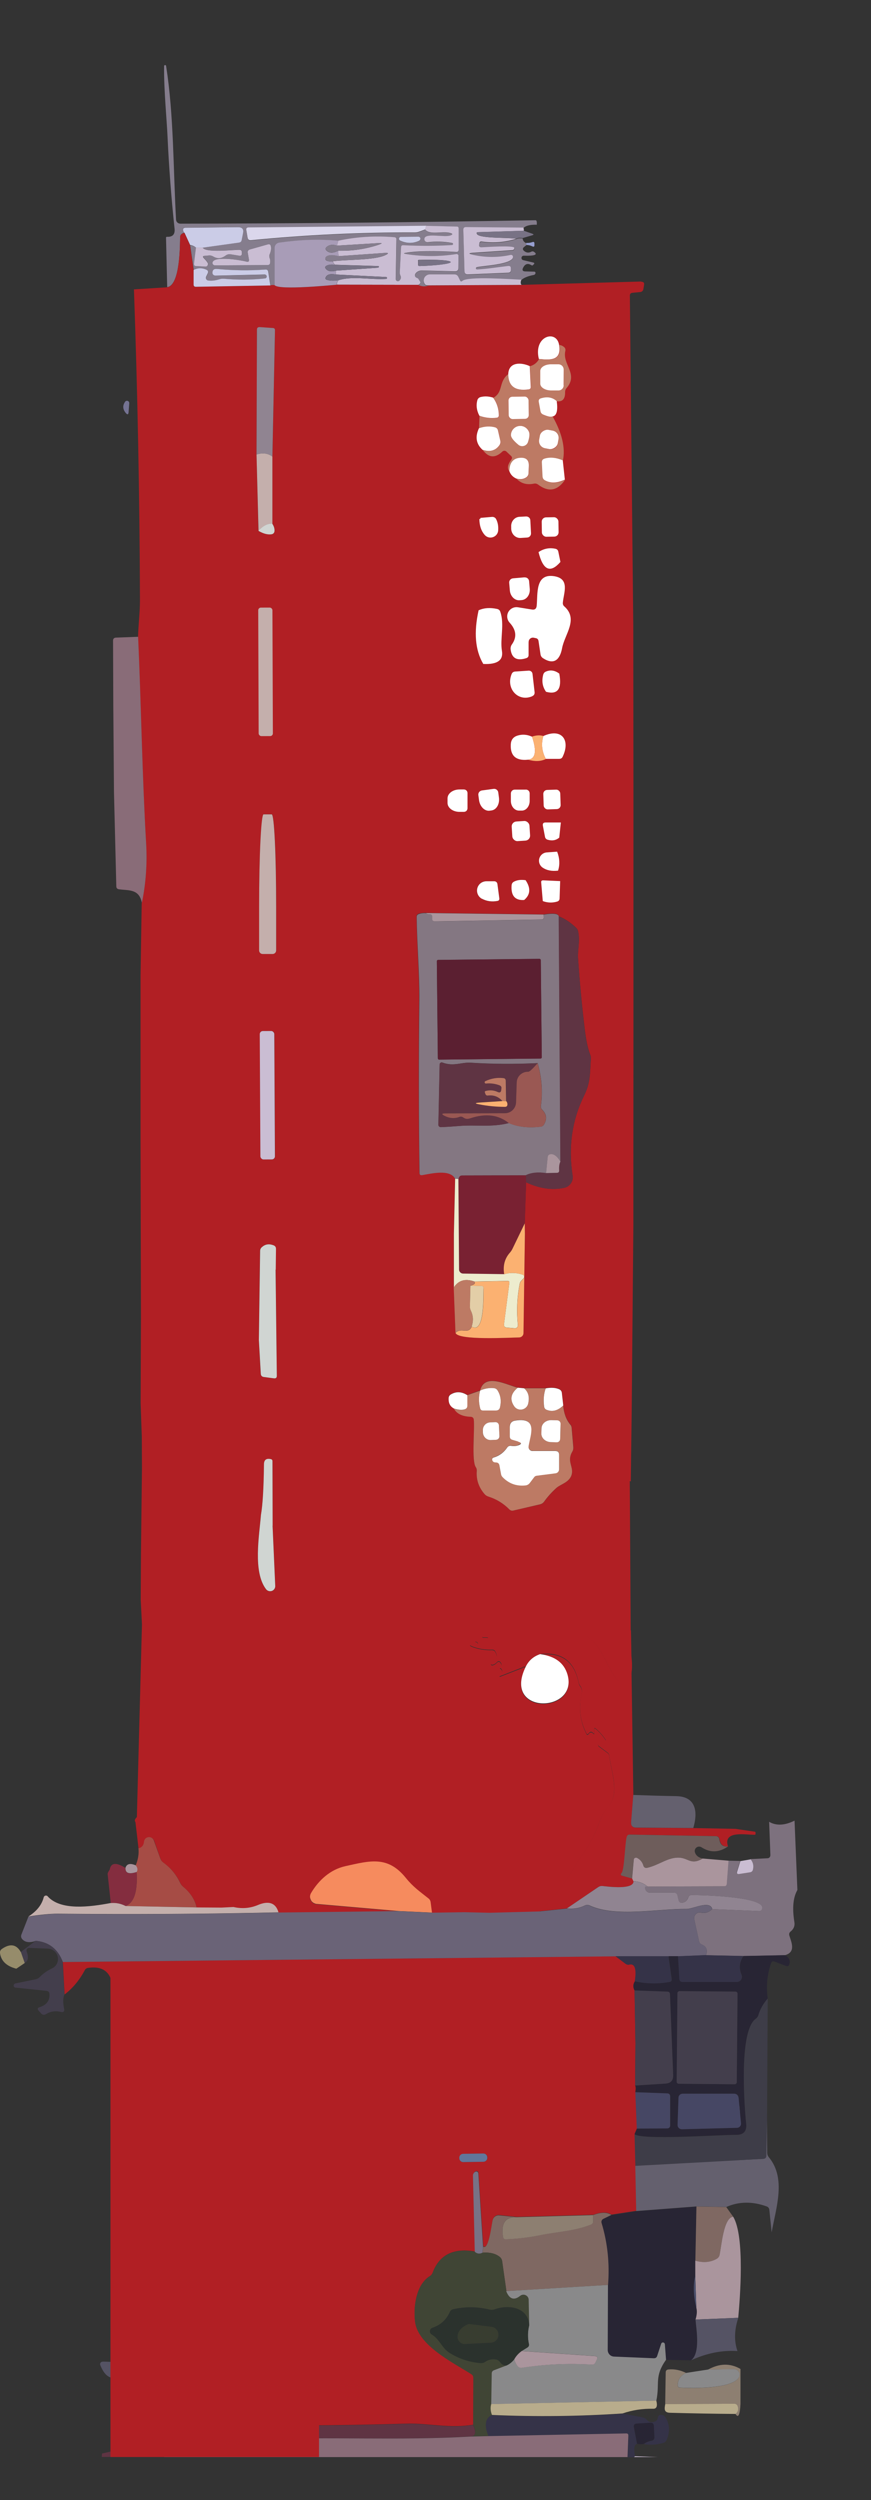 <?xml version="1.0" encoding="UTF-8"?>
<svg id="Layer_1" data-name="Layer 1" xmlns="http://www.w3.org/2000/svg" viewBox="0 0 104.24 299.01">
  <rect x="0" y="0" width="104.24" height="299.01" fill="#333333" stroke="none"/>
  <defs>
    <style>
      .cls-1 {
        fill: #6a6377;
      }

      .cls-2 {
        fill: #edecce;
      }

      .cls-3 {
        fill: #e3cea7;
      }

      .cls-4 {
        fill: #fff;
      }

      .cls-5 {
        fill: #f68b5e;
      }

      .cls-6 {
        fill: #fbb171;
      }

      .cls-7 {
        fill: #7f6862;
      }

      .cls-8 {
        fill: #9a5853;
      }

      .cls-9 {
        fill: #979fd0;
      }

      .cls-10 {
        fill: #7d717e;
      }

      .cls-11 {
        fill: #857d8d;
      }

      .cls-12 {
        fill: #b8ac8c;
      }

      .cls-13 {
        fill: #908491;
      }

      .cls-14 {
        fill: #8d7f71;
      }

      .cls-15 {
        fill: #bd7a64;
      }

      .cls-16 {
        fill: #aa959d;
      }

      .cls-17 {
        fill: #a64c45;
      }

      .cls-18 {
        fill: #b11f24;
      }

      .cls-19 {
        fill: #cabdd3;
      }

      .cls-20 {
        fill: #cbcce7;
      }

      .cls-21 {
        fill: #c4afac;
      }

      .cls-22 {
        fill: #d0d5d2;
      }

      .cls-23 {
        fill: #dbd7ec;
      }

      .cls-24 {
        fill: #a89cb7;
      }

      .cls-25 {
        fill: #433e4c;
      }

      .cls-26 {
        fill: #404535;
      }

      .cls-27 {
        fill: #3e3d48;
      }

      .cls-28 {
        fill: #1a1e23;
      }

      .cls-29 {
        fill: #6e5d5b;
      }

      .cls-30 {
        fill: #968c6b;
      }

      .cls-31 {
        fill: #46393b;
      }

      .cls-32 {
        fill: #464764;
      }

      .cls-33 {
        fill: #89898a;
      }

      .cls-34 {
        fill: #896c78;
      }

      .cls-35 {
        fill: #555364;
      }

      .cls-36 {
        fill: #64606e;
      }

      .cls-37 {
        fill: #2b322d;
      }

      .cls-38 {
        fill: #4a4f6c;
      }

      .cls-39 {
        fill: #383d30;
      }

      .cls-40 {
        fill: #353348;
      }

      .cls-41 {
        fill: #5b1f31;
      }

      .cls-42 {
        fill: #847782;
      }

      .cls-43 {
        fill: #5f594c;
      }

      .cls-44 {
        fill: #757393;
      }

      .cls-45 {
        fill: #61769a;
      }

      .cls-46 {
        fill: #5f3443;
      }

      .cls-47 {
        fill: #792132;
      }

      .cls-48 {
        fill: #787285;
      }

      .cls-49 {
        fill: #842d3f;
      }

      .cls-50 {
        fill: #282534;
      }
    </style>
  </defs>
  <g>
    <path class="cls-44" d="m15.47,48.22l-.08,1.05c-.02.33-.14.37-.35.11-.36-.44-.38-.89-.06-1.34.09-.12.26-.14.38-.05.07.05.11.14.11.23Z"/>
    <path class="cls-11" d="m64.26,26.88c-.75-.03-1.29.09-1.6.37l-6.89-.06c-.21,0-.32.1-.31.32l.14,4.96c0,.26.14.39.41.38l4.83-.2c.21,0,.32-.12.32-.33v-.18c0-.23-.11-.33-.33-.3-1.29.15-2.41.33-3.72.42-.08,0-.14-.06-.15-.13,0-.06.04-.12.1-.14.7-.18,4.08-.3,4.34-1.16.04-.13-.03-.26-.16-.3-.04-.01-.08-.01-.12,0-1.49.32-2.97.31-4.46,0-.62-.14-.61-.22.02-.26l4.63-.31c.17-.01.25-.1.25-.27,0-.34-3.43-.09-3.92-.07-.21,0-.3-.09-.28-.3l.02-.15c.02-.18.12-.26.3-.24,1.38.2,2.76.09,4.12-.33.11-.1.36-.12.75-.08.02.25.16.44.43.57v.24l-.25.2c-.2.16-.2.32-.01.48.27.23.56.26.87.09.09-.05.21-.05.3.01.53.35.12.51-1.22.47-.15,0-.27.13-.26.28,0,.12.08.22.19.25l1.27.3c.05.01.08.07.07.12,0,.02-.01.03-.02.04-.04.04-.08.08-.12.12-.06.07-.12.08-.2.03-.43-.27-.76-.17-1,.31-.14.27-.05.42.25.43.35.01.71.02,1.09.03.11,0,.17.1.14.21-.02.09-.1.16-.18.18-.69.13-1.2.33-1.51.61-1.16-.04-6.42-.44-7.07.15-.11.1-.2.08-.27-.05l-.22-.45c-.09-.19-.25-.28-.46-.28h-2.93c-.41,0-.74.33-.74.73,0,.19.07.37.21.51.05.05.18.07.41.07-.42.17-.85.15-1.28-.06.15-.06.24-.16.28-.29,0,0-.08-.15-.24-.42-.03-.05-.1-.1-.19-.13-.26-.09-.31-.36-.1-.6.16-.19.43-.3.68-.3l4.01.1c.26,0,.39-.12.39-.38l.02-1.45c0-.13-.1-.23-.23-.23-.01,0-.03,0-.04,0-2,.31-3.99.31-5.99,0-.34-.05-.34-.11,0-.16.64-.11,1.43-.17,2.36-.18,1.2-.02,2.41.01,3.65.09.13,0,.25-.09.26-.23,0,0,0,0,0-.01v-2.58c.02-.14-.05-.22-.2-.22l-3.7-.09-21.24.2c-.23,0-.32.11-.28.33l.15.88c.04.23.17.34.41.32,6.52-.64,13.06-.95,19.61-.93.18,0,.36-.03.53-.1l.71-.26c.58.72,2.08.15,3.01.42.32.1.32.2,0,.3-.72.23-2.73-.27-3.05.25-.1.17-.05.39.12.5.07.04.15.06.23.05.96-.12,1.94-.09,2.91.09.07,0,.12.06.12.13,0,.07-.06.12-.13.12-1.95.12-3.89.13-5.83.02-.17-.01-.26.07-.26.24l-.15,2.98c0,.14.02.29.08.42.1.21.06.41-.12.59-.1.1-.27.1-.37,0-.05-.05-.08-.12-.08-.19l.08-4.73c0-.17-.08-.26-.24-.27-2.3-.19-4.54-.05-6.72.42-2.23-.21-4.59-.13-7.07.23-.3.04-.52.3-.52.61v4.48c-.25-.04-.42-.03-.52.03l-.25-1.63c-.03-.2-.15-.3-.35-.28-1.93.14-3.86.11-5.78-.07-.36-.04-.54.11-.55.45,0,.19.14.34.33.35,0,0,.01,0,.02,0l5.92-.14c.13,0,.23.12.22.25,0,.11-.08.19-.19.22-1.65.18-3.29.2-4.94.04-.2-.02-.38,0-.57.07-.44.15-.88.2-1.31.14-.17-.02-.3-.18-.28-.35,0-.04.01-.07.03-.1l.19-.39c.09-.2.04-.35-.16-.44-.51-.24-1.02-.23-1.52.03l-.43-2.98c.28.04.52.14.71.3l-.23,1.88c-.02.2.06.3.26.3l1.09.06c.17.01.31-.12.32-.28,0-.07-.02-.15-.06-.21-.12-.17-.27-.34-.43-.51s-.14-.27.11-.29l.5-.04c.18-.01.35.03.51.12.5.3,1,.26,1.49-.11.18-.13.37-.18.59-.15l1.11.18c.11.02.21-.06.23-.17,0-.01,0-.02,0-.04v-.21c0-.19-.09-.28-.28-.29-.74-.02-4.07.39-4.41-.26l4.35-.61c.16-.02.26-.11.29-.28l.17-.86c.09-.47-.1-.7-.59-.7l-6.33.07c-.2,0-.29.1-.26.3.02.13.08.23.18.32-.09,0-.18.03-.25.07-.17.09-.26.23-.27.43-.03.86.02,5.79-1.55,5.99l-.14-5.92c0-.05.04-.1.1-.1,0,0,0,0,0,0,.69.04,1-.29.92-.99-.39-3.66-.67-7.33-.84-11-.08-1.92-.45-5.61-.41-8.42,0-.07.04-.12.11-.13.07,0,.12.04.13.11.93,5.91.85,12.39,1.19,18.38.01.27.24.48.52.48,14.13-.02,28.3-.16,42.5-.41.13,0,.18.17.15.52Zm-14.08,1.91c.12-.06.18-.2.12-.33-.04-.09-.13-.15-.23-.14l-2.09.02c-.13,0-.23.1-.23.23,0,.09.05.17.13.21.77.36,1.54.36,2.3.02Zm-17.89,1.58c.14-.31.18-.61.13-.9-.04-.22-.16-.3-.37-.24l-2.16.61c-.2.05-.28.18-.24.38l.14.8c.04.25-.06.34-.3.27-.59-.16-3.96-.74-4.06.13-.02.16.09.3.25.32.01,0,.02,0,.04,0l6.3-.04c.18,0,.29-.09.31-.27.02-.2,0-.37-.05-.52-.07-.18-.06-.36.01-.53Z"/>
    <path class="cls-23" d="m51,27l-.11.44-.71.26c-.17.07-.35.1-.53.1-6.56-.02-13.09.29-19.61.93-.24.02-.37-.08-.41-.32l-.15-.88c-.04-.22.06-.33.28-.33l21.24-.2Z"/>
    <path class="cls-19" d="m50.04,34.07l-9.7-.02c-.04-.14.01-.32.16-.53,1.69-.55,3.92-.03,5.71-.16.06,0,.11-.05.11-.12s-.05-.11-.12-.11l-6-.3v-.46l5.02-.35c.07,0,.13-.07.12-.14,0-.01,0-.02,0-.04-.02-.04-4.8-.15-5.27-.18-.23-.28-.28-.42-.16-.42,1.6-.21,4.99-.1,6.26-.75.36-.18.33-.26-.07-.24l-5.59.39-.04-.66c1.68.05,3.28-.19,4.82-.7.5-.17.49-.24-.04-.2l-4.92.3.15-.59c2.18-.47,4.42-.61,6.72-.42.17.02.25.11.24.27l-.08,4.73c0,.15.12.27.26.27.07,0,.14-.03.19-.08.18-.18.22-.38.12-.59-.06-.13-.09-.28-.08-.42l.15-2.98c0-.17.1-.25.26-.24,1.94.1,3.88.1,5.83-.02.07,0,.13-.05.13-.12,0-.07-.05-.13-.12-.13-.98-.18-1.95-.21-2.91-.09-.2.02-.38-.12-.4-.32,0-.08,0-.16.05-.23.32-.52,2.33-.02,3.05-.25.32-.11.32-.21,0-.3-.93-.27-2.43.3-3.01-.42l.11-.44,3.7.09c.14,0,.21.08.21.22v2.58c-.01.14-.12.25-.26.24,0,0,0,0-.01,0-1.23-.08-2.45-.11-3.65-.09-.94.01-1.73.07-2.36.18-.34.05-.34.1,0,.16,1.99.31,3.99.31,5.99,0,.13-.02.24.06.27.19,0,.01,0,.03,0,.04l-.02,1.45c0,.26-.14.38-.39.38l-4.01-.1c-.32,0-.66.19-.77.44-.09.2,0,.38.2.45.09.03.16.08.19.13.17.27.25.41.24.42-.04.14-.13.23-.28.29Zm0-2.85v.48c.01.07.07.12.13.12,0,0,0,0,0,0h.1c2.02-.07,3.66-.28,3.66-.48h0c0-.2-1.63-.32-3.66-.26h-.03s-.1,0-.1,0c-.07,0-.12.06-.12.12Z"/>
    <path class="cls-19" d="m62.65,27.25c.05.18.06.29.03.35l-5.46.17c-.18,0-.22.08-.12.24.37.54,3.9.37,4.69.55-1.36.42-2.73.53-4.12.33-.18-.03-.28.05-.3.24l-.02.15c-.03.21.07.31.28.3.49-.02,3.92-.27,3.92.07,0,.17-.08.26-.25.27l-4.63.31c-.63.04-.64.13-.02.26,1.49.32,2.97.32,4.46,0,.13-.03.26.06.29.19,0,.04,0,.08,0,.12-.26.86-3.64.98-4.34,1.16-.07.02-.12.1-.1.17.02.06.08.1.14.1,1.32-.08,2.44-.27,3.72-.42.22-.02.33.08.33.3v.18c0,.21-.11.32-.32.33l-4.83.2c-.26.01-.4-.11-.41-.38l-.14-4.96c0-.21.1-.32.31-.32l6.89.06Z"/>
    <path class="cls-20" d="m24.26,29.62h-.8c-.2-.18-.44-.28-.71-.32l-.66-1.44c-.1-.09-.16-.19-.18-.32-.03-.2.06-.29.26-.3l6.33-.07c.48,0,.68.23.59.7l-.17.86c-.03.16-.13.25-.29.28l-4.35.61Z"/>
    <path class="cls-48" d="m62.69,27.6l1.01.35c.2.07.19.13,0,.19l-1.14.33c-.39-.05-.64-.02-.75.08-.79-.18-4.32,0-4.69-.55-.1-.15-.06-.23.12-.24l5.46-.17Z"/>
    <path class="cls-18" d="m76.03,250.23c.07-.38.07-.65-.02-.81l.04-5.05-.11-6.31c-.2-.38-.19-.75.05-1.1.1-.67.29-2.22-.66-2-.16.04-.31,0-.44-.09l-1.21-.9-66.16.68.21,3.89c.97-.74,1.77-1.7,2.41-2.89.08-.17.22-.26.4-.29,1.4-.2,2.3.23,2.71,1.27.44,1.11.87,1.85.17,2.7-.06.07-.08.18-.05.27.05.14.21.21.35.15,2.2-.82,3.16-.13,2.88,2.06l-.46,6.91c-.01.2.04.39.14.56.67,1.08.6,2.07-.2,2.97-.13.14-.18.35-.12.54.35,1.08.9,2.05,1.66,2.89.14.16.24.33.31.53.23.68.66,1.2,1.3,1.57.13.07.28.1.44.08.82-.09,1.61.01,2.37.31.18.07.28.2.31.39.19,1.48-.44,2.24-1.91,2.28-.2,0-.3.1-.32.3-.21,2.09-2.11,1.23-2.69,2.74-.06.16-.03.29.12.4l1.48,1.18s0,0,.01,0c.12.1.14.29.03.42l-1.17,1.42c-.09.11-.14.25-.14.39,0,.93-.49,1.4-1.46,1.4.23.22.34.52.32.91,0,.18-.06.34-.16.48-.25.37-.37.66-.32.89.59-.76,1.27-.53,2.03.68.7,1.15,4.42-.82,4.04,2.21-.03.25.03.5.16.72.33.5.98.63,1.47.31.68-.44,1.17-.97,1.47-1.6.1-.2.25-.29.48-.27.99.09,1.9.44,2.73,1.05.4.25.5.76.22,1.13-.28.38-.83.5-1.24.25-1.21-.62-2.03,1.61-1.91,2.31.11.62-.3,1.21-.92,1.32-.7.12-1.09.55-1.18,1.28-.03.21.05.35.24.44,1.02.45,1.88,1.12,2.55,2.01.12.16.14.37.04.54-.13.24-.43.33-.67.2-1.15-.61-2.18-.5-3.1.32-.16.14-.37.2-.57.17-.91-.15-1.62.15-2.13.91-.08.13-.23.22-.4.22-.28.02-.53-.2-.55-.48l-.1-2.09c0-.16-.09-.24-.26-.23-1.17.12-1.92.71-2.26,1.79.17.53.14,1.05-.1,1.57-.08.19-.05.35.12.48.95.72,2.09,2.28.19,2.75-.05.59.2,1.07.72,1.43.15.1.33.15.52.13,2.13-.21,3.95-.99,6.03-.95,8.31.18,16.62.15,24.93-.1,2.41-.08,5.2.61,7.95.12l.02-5.61c0-.2-.08-.34-.24-.44-2.22-1.42-6.4-3.45-6.74-6.29-.22-1.78.12-4.41,1.77-5.43.15-.09.26-.22.33-.4.8-2.15,2.49-2.99,5.07-2.54l-.22-9.14c0-.19.14-.39.31-.46.18-.06.33.05.33.23l.57,8.74c.69.52,1.02-2.81,1.15-3.23.1-.32.42-.53.76-.5l2.08.22,9.19-.25c.93-.35,1.66-.35,2.17-.02l2.99-.46-.11-5.39-.1-3.81.27-.66-.18-4.36Zm-51.35-8.37v.03s0-.03-.01-.04t.01.01Zm4.96,45.6c-1.17.05-4.24.07-4.23-1.64,0-.1.03-.2.08-.29.16-.27.52-.37.8-.2.57.34,1.46.42,2.22.61.76.19,1.38.48,1.41,1.21,0,.16-.12.3-.28.31Zm-.98-4.15c-.4.02-.76-.27-.83-.67-.12-.7.15-1.13.8-1.29.22-.05.42-.02.62.09.7.39,1.2.2,1.49-.57.05-.14.14-.26.25-.35.37-.32.92-.28,1.23.08,1.62,1.88-2.52,2.66-3.55,2.71Zm5.76-7.28l-4.65,2.48c-.44.23-.61.1-.52-.38.33-1.8,1.44-2.99,3.33-3.56.97-.29,1.62.07,1.98,1.09.05.14,0,.29-.14.37Zm23.9-17.94c0,.25-.2.46-.45.46l-2.43.04c-.25,0-.46-.2-.47-.45v-.07c0-.25.2-.46.46-.47l2.43-.03c.25,0,.47.2.47.45v.07Z"/>
    <path class="cls-18" d="m76.74,33.67l-14.32.4-11.1.07c-.42.16-.85.14-1.28-.07l-9.7-.02c-.38.03-6.93.69-7.45.06-.24-.04-.42-.03-.52.03l-8.93.16c-.18,0-.27-.08-.27-.27v-1.74s-.43-2.98-.43-2.98l-.66-1.44c-.09,0-.18.03-.25.07-.18.09-.27.23-.27.43-.03.85.02,5.79-1.55,5.99l-3.98.25c.44,12.44.68,24.84.72,37.22,0,1.37-.19,2.9-.23,4.36.37,8.2.48,16.46.96,24.68.14,2.45-.03,4.83-.52,7.13l-.14,8.66v19.71s.05,21.23.05,21.23l-.04,10.28.14,3.91.02,3.74-.12,10.43-.03,5.39.15,2.92-.61,23.06c-.25.24-.31.43-.17.59l.37,3.16c.4-.1.63-.36.67-.78.01-.25.18-.46.42-.53.32-.11.67.07.78.38l.76,2.16c.07.2.18.35.35.47.89.65,1.58,1.47,2.03,2.45.08.17.19.31.33.43.87.72,1.42,1.55,1.62,2.49l2.97.03,1.43-.07c1.02.23,2,.16,2.92-.23,1.13-.48,2.1-.38,2.46.88l14.35-.17-9.79-.85c-.08,0-.16-.03-.23-.05-.04-.01-.08-.03-.11-.05-.04-.02-.08-.05-.12-.08-.04-.03-.07-.07-.1-.1-.03-.03-.05-.06-.08-.09-.01-.02-.03-.04-.03-.06-.04-.07-.07-.14-.09-.22,0-.03-.01-.05-.01-.08h0c-.01-.07-.01-.12,0-.19,0,0,0-.01,0-.02,0-.06.01-.12.04-.18.01-.05.04-.1.07-.16.89-1.51,2.29-2.83,4.13-3.23,2.94-.65,5.05-1.27,7.21,1.41.9,1.12,1.7,1.64,2.72,2.46.15.12.23.28.25.46l.16,1.23,3.91-.06,2.99.07,5.96-.16c1.58-1.51,2.93-3.2,4.06-5.09,1.03-1.72,2.22-3.14,2.91-5.07.4-1.11.83-1.91,1.27-2.39,1.41-1.53.36-4.23.12-6.1-.02-.13-.08-.24-.19-.32l-1.03-.76c-.06-.05-.1-.1-.11-.18-.03-.15.07-.29.23-.33l.57-.11c.12-.02.16-.09.08-.2-.33-.5-.72-.94-1.19-1.32-.1-.08-.15-.05-.15.08v.51s0,.03-.01.04c-.01.02-.05.01-.06,0-.04-.04-.08-.08-.14-.13-.1-.09-.26-.09-.35,0l-.16.17c-.08.08-.16.07-.2-.03-.76-1.44-.96-3.03-.59-4.76.08-.37.03-.68-.16-.93-.1-.14-.17-.29-.2-.45-.52-2.55-2.05-3.67-4.59-3.37,1.76.23,2.84,1.05,3.25,2.43,1.36,4.64-7.86,4.89-5-.92-.3,0-.41.01-.33.07l-2.67,1.04c-.14.05-.16.02-.06-.09.33-.37.33-.67-.02-.89.22-.22.24-.45.05-.67-.13-.16-.26-.16-.4-.01-.17.18-.36.3-.57.33-.07,0-.14-.03-.15-.1-.03-.08.02-.18.1-.21.64-.25.77-.68.41-1.3-.08-.14-.22-.22-.38-.22-.78.03-1.53-.08-2.26-.34-.52-.19-.5-.29.05-.29h.25c.27,0,.33-.08.19-.25-.03-.04-.1-.07-.2-.09-.05-.02-.05-.03,0-.05l1.15-.29c.45-.11.44-.17-.01-.17h-.25s-.07-.02-.08-.05c-.03-.05-.02-.1.03-.14,1.88-1.23,3.48-1.88,5.84-1.91,1.24-.01,2.27-.38,3.45.12,1.31.56,2.51,1.28,3.62,2.15,1.34,1.06,1.92,3.1,2.99,4.62.55.77,1.11.76,1.7-.03.27-.38.35-1.22.21-2.53l-.06-3.15s-.02.05-.03.07l-.11-17.91s.08.05.12.07l.11-8.39.2-22.15v-4.44s.01-18.49.01-18.49v-29.97s-.02-18.96-.02-18.96l-.41-39.43c0-.21.1-.32.31-.34l.92-.09c.22-.02.35-.14.39-.37l.08-.48c.05-.26-.07-.38-.33-.38Zm-44.11,80.42h-1.18c-.24,0-.43-.19-.43-.43v-5.24c0-6.09.24-11.03.53-11.03h.98c.29,0,.53,4.94.53,11.03v5.24c0,.24-.2.43-.44.43Zm.29,24.2c0,.21-.16.37-.37.38h-1c-.2,0-.37-.16-.37-.37l-.08-14.62c0-.21.16-.37.37-.37h1c.2,0,.37.16.37.37l.08,14.61Zm-2.16-98.85c0-.23.11-.33.35-.31l1.57.11c.16.01.24.1.23.25l-.31,15.12v8.03c.2.32.29.63.26.91-.03.18-.16.33-.35.35-.46.07-.98-.07-1.58-.4l-.23-9.14.05-14.92Zm1.94,150.76c-.28.2-.66.14-.86-.12-1.59-2.08-.82-6.4-.61-8.89.21-1.2.33-3.21.37-6.03,0-.55.28-.76.82-.64.12.03.2.11.2.25v7.71s.33,7.2.33,7.2c0,.2-.08.4-.24.53Zm.07-25.35l-1.21-.16c-.23-.03-.35-.16-.36-.39l-.22-4.04.14-10.65c0-.18.07-.33.21-.45.4-.36.86-.43,1.4-.22.2.08.29.23.29.44l-.03,2.47.14,12.7c0,.24-.11.34-.35.31Zm25.41-59.45h.95c.2,0,.37.14.4.33l.23,1.73c.02.14-.07.27-.21.29-.68.13-1.3.04-1.87-.26-.35-.19-.59-.56-.59-.97,0-.61.48-1.12,1.1-1.13Zm10.3,68.24c-.68,1.17.23,1.81-.08,2.78-.27.87-1.28,1.08-1.79,1.53-.56.5-1.06,1.06-1.51,1.68-.11.14-.26.24-.43.29l-3.22.74c-.2.05-.37,0-.5-.14-.7-.72-1.53-1.22-2.48-1.53-.2-.06-.37-.18-.5-.33-.68-.8-.98-1.71-.91-2.75.01-.16-.03-.31-.12-.45-.52-.75-.11-4.5-.23-5.71-.02-.18-.16-.31-.34-.32-1.02-.03-1.7-.35-2.04-.98-.46-.23-.67-.65-.65-1.25.01-.19.1-.34.27-.44.63-.38,1.28-.35,1.98.08l1.53-.55c.55-2.18,3.25-.61,4.51-.34l.76.07h2.58c.67-.1,1.21-.07,1.62.12.19.08.29.23.31.43l.17,1.5c.07.96.37,1.73.87,2.32.08.09.12.2.14.32l.2,2.33c.02.21-.02.4-.13.58Zm1.43-42.62c-1.45,2.95-1.92,6.16-1.38,9.59.1.68-.34,1.31-1,1.45-1.45.31-2.98.09-4.57-.66l-.16,4.88.02,1.28-.18,11.87c0,.29-.23.52-.52.52-1.08.01-7.36.38-7.6-.55l-.21-5.43v-6.4s.15-6.61.15-6.61c-.63-1.19-2.84-.63-3.96-.44-.21.03-.31-.05-.31-.26-.1-6.89-.11-13.79-.03-20.67.03-3.19-.27-6.64-.31-9.95,0-.18.07-.29.23-.35.28-.09.59-.13.93-.11l14.05.18c1.19-.19,1.79-.11,1.81.23.77.31,1.46.77,2.09,1.39.12.12.2.26.23.42.25,1.15-.08,2.25-.01,3.21.19,2.78.45,5.55.78,8.31.17,1.45.39,2.51.66,3.18.08.18.1.35.09.54-.11,1.62-.02,2.81-.79,4.36Z"/>
    <path class="cls-20" d="m50.18,28.79c-.76.35-1.53.34-2.3-.02-.11-.05-.16-.19-.11-.31.04-.08.12-.13.21-.13l2.09-.02c.14,0,.25.11.25.24,0,.1-.06.19-.14.23Z"/>
    <path class="cls-24" d="m40.49,28.79l-.15.59c-.51-.17-.93-.12-1.24.15-.17.14-.18.29-.02.44.34.32.8.32,1.39.02l.04.66c-.7-.18-1.19-.17-1.46.05-.12.09-.15.27-.06.39.03.04.06.06.1.08.19.09.46.12.81.08-.12,0-.07.14.16.42-.38-.05-.69-.03-.93.08-.25.11-.28.26-.09.45.24.25.62.31,1.15.18v.46c-.59-.12-.98-.04-1.16.24-.14.21-.09.35.16.41.36.1.8.11,1.29.03-.14.21-.2.39-.16.53-.38.03-6.93.69-7.45.06v-4.48c0-.3.23-.56.53-.61,2.49-.36,4.84-.44,7.07-.23Z"/>
    <path class="cls-9" d="m62.98,29.29v-.24c.27.02.53-.02.75-.1.14-.05.22,0,.23.15,0,.08,0,.15,0,.23,0,.17-.09.22-.24.14-.24-.12-.49-.17-.75-.17Z"/>
    <path class="cls-11" d="m40.48,29.98c-.59.3-1.05.3-1.39-.02-.16-.15-.16-.3.02-.44.31-.26.72-.31,1.24-.15l4.92-.3c.53-.03.54.03.04.2-1.54.52-3.14.75-4.82.7Z"/>
    <path class="cls-19" d="m32.28,30.91c.06.15.07.32.05.52-.02.18-.13.27-.31.27l-6.3.04c-.16,0-.29-.13-.29-.28,0-.01,0-.02,0-.04.1-.87,3.47-.29,4.06-.13.24.07.34-.02.3-.27l-.14-.8c-.03-.2.05-.32.24-.38l2.16-.61c.21-.06.33.02.37.24.05.29,0,.59-.13.9-.08.18-.08.35-.01.53Z"/>
    <path class="cls-19" d="m23.46,29.61h.8c.33.66,3.67.25,4.41.27.18,0,.28.1.28.29v.21c0,.11-.09.2-.2.21-.01,0-.02,0-.04,0l-1.11-.18c-.22-.03-.41.02-.59.15-.5.37-.99.41-1.49.11-.16-.09-.33-.14-.51-.12l-.5.04c-.24.02-.28.11-.11.29s.31.33.43.51c.1.13.08.32-.05.43-.06.05-.13.07-.21.06l-1.09-.06c-.2,0-.28-.11-.26-.3l.23-1.88Z"/>
    <path class="cls-11" d="m39.91,31.24c-.35.04-.62.02-.81-.08-.14-.07-.2-.24-.13-.38.02-.04.05-.08.08-.1.28-.21.77-.23,1.46-.05l5.59-.39c.4-.03.42.05.07.24-1.27.66-4.66.55-6.26.75Z"/>
    <path class="cls-48" d="m50.05,31.22c0-.07.05-.12.12-.12h.1c2.03-.07,3.68.05,3.68.25,0,0,0,0,0,0h0c0,.2-1.64.41-3.66.47h-.1c-.07,0-.13-.04-.13-.11,0,0,0,0,0,0v-.48Z"/>
    <path class="cls-48" d="m40.07,31.67c.46.03,5.25.14,5.27.18.02.07,0,.14-.08.17-.01,0-.02,0-.04,0l-5.02.35c-.53.13-.91.07-1.15-.18-.19-.19-.16-.34.09-.45.24-.11.55-.13.93-.08Z"/>
    <path class="cls-20" d="m32.37,34.14l-8.93.16c-.18,0-.27-.09-.27-.27v-1.74c.51-.26,1.02-.27,1.53-.03.2.09.25.24.16.44l-.19.39c-.08.16-.01.35.15.43.03.02.07.03.1.03.43.06.87,0,1.31-.14.18-.06.37-.09.57-.07,1.65.15,3.29.14,4.94-.04.13-.03.21-.15.18-.28-.02-.1-.11-.18-.22-.19l-5.92.14c-.19,0-.35-.15-.35-.33,0,0,0-.01,0-.02,0-.34.19-.49.55-.45,1.92.18,3.85.21,5.78.07.2-.02.32.08.35.28l.25,1.63Z"/>
    <path class="cls-19" d="m62.39,33.46c-.11.29-.1.49.03.61l-11.1.06c-.22,0-.36-.02-.41-.07-.28-.29-.27-.75.02-1.03.14-.13.32-.21.52-.21h2.93c.21,0,.36.09.46.28l.22.45c.07.14.16.15.27.05.65-.59,5.91-.19,7.07-.15Z"/>
    <path class="cls-48" d="m40.2,32.83l6,.3c.06,0,.11.05.12.11s-.05.11-.11.12c-1.79.13-4.02-.39-5.71.16-.5.08-.93.07-1.29-.03-.24-.06-.3-.2-.16-.41.18-.28.57-.36,1.16-.24Z"/>
    <path class="cls-13" d="m32.6,54.61c-.53-.4-1.16-.48-1.9-.25l.05-14.92c0-.23.11-.33.34-.32l1.58.11c.16.01.24.1.24.25l-.31,15.12Z"/>
    <path class="cls-4" d="m66.91,41.25c.32,1.91-1.05,1.82-2.42,1.68-.68-2.76,2.12-3.55,2.42-1.68Z"/>
    <path class="cls-15" d="m66.91,41.25c.24.03.44.12.6.26.14.12.19.28.15.46-.39,1.63,1.61,2.76.14,4.45-.12.14-.17.29-.17.47.02.82-.31,1.19-.99,1.1-.5-.45-1.12-.56-1.88-.33-.21.07-.3.21-.26.43l.21,1.13c.03.17.15.31.31.38.54.24.92.31,1.13.23,1.12,2,1.53,3.74,1.22,5.24-.81-.34-1.54-.4-2.19-.19-.21.07-.32.21-.3.44l.08,1.66c.01.23.11.39.31.5.67.36,1.46.33,2.36-.1-.91,1.33-1.99,1.52-3.24.57-.14-.1-.29-.14-.47-.11-.86.18-1.56-.01-2.1-.58.48.12.88.06,1.2-.17.15-.11.23-.27.24-.46l.04-.89c.03-.67-.29-.99-.96-.97-.89.03-1.35.56-1.37,1.6-.3-.32-.23-.79.23-1.41.11-.15.1-.3-.04-.43l-.56-.53c-.13-.12-.34-.12-.47,0-.87.83-1.65.77-2.36-.19.9.29,1.58.09,2.04-.6.09-.14.12-.3.08-.47l-.29-1.27c-.04-.17-.17-.31-.34-.35-.6-.16-1.25-.12-1.93.11l.06-1.5c.65.25,1.34.33,2.08.24.17-.02.26-.12.25-.29-.02-.79-.24-1.49-.68-2.1,1.25-.71.58-1.92,1.81-2.85,0,1.46.82,2.08,2.44,1.85.18-.02.26-.12.25-.3l-.12-2.48c.47-.12.83-.4,1.1-.86,1.37.14,2.74.23,2.42-1.68Zm.55,4.83v-1.87c.01-.35-.27-.63-.61-.64h-.88c-.71-.01-1.28.34-1.29.78v1.54c-.02.44.56.8,1.26.8,0,0,0,0,0,0h.88c.35,0,.63-.27.64-.62h0Zm-4.21,1.79c0-.25-.21-.45-.46-.44h0l-1.5.02c-.25,0-.45.21-.44.46l.03,1.77c0,.25.21.45.46.44h0l1.5-.02c.25,0,.45-.21.44-.46h0l-.03-1.77Zm-.06,4.99c.18-.54.21-.95.11-1.22-.22-.57-.87-.85-1.44-.62-.41.16-.69.56-.71,1,0,.29.29.68.89,1.18.31.25.76.21,1.01-.1.06-.07.1-.15.13-.24Zm3.67-.33c.09-.48-.23-.93-.7-1.02l-.51-.09c-.48-.09-.93.23-1.02.7h0s-.09.48-.09.48c-.09.48.23.93.7,1.02l.51.09c.48.09.93-.23,1.02-.7h0s.09-.48.09-.48Z"/>
    <path class="cls-4" d="m63.4,43.79l.12,2.48c.01.18-.07.28-.25.3-1.62.23-2.44-.39-2.44-1.85.06-1.45,1.55-1.4,2.57-.93Z"/>
    <path class="cls-4" d="m67.46,46.08c0,.35-.29.63-.64.62h-.88c-.71-.01-1.28-.37-1.28-.81,0,0,0,0,0,0v-1.54c.02-.44.59-.79,1.3-.78h.88c.35,0,.63.29.62.64h0s-.01,1.87-.01,1.87Z"/>
    <path class="cls-4" d="m59.02,47.57c.44.61.67,1.31.68,2.1,0,.17-.08.27-.25.29-.74.09-1.43,0-2.08-.24-.33-.63-.41-1.25-.24-1.86.05-.18.2-.32.38-.37.48-.12.98-.1,1.51.07Z"/>
    <rect class="cls-4" x="60.87" y="47.44" width="2.4" height="2.67" rx=".45" ry=".45" transform="translate(-.76 .98) rotate(-.9)"/>
    <path class="cls-4" d="m66.63,47.98c.15,1.13-.01,1.74-.5,1.83-.21.09-.58.01-1.13-.23-.16-.07-.28-.21-.31-.38l-.21-1.13c-.04-.22.05-.37.26-.43.76-.23,1.38-.12,1.88.33Z"/>
    <path class="cls-4" d="m57.75,53.8c-.77-.7-.91-1.56-.43-2.58.68-.24,1.33-.27,1.93-.11.17.05.3.18.34.35l.29,1.27c.04.17,0,.32-.08.47-.46.69-1.14.89-2.04.6Z"/>
    <path class="cls-4" d="m63.19,52.86c-.12.38-.53.59-.91.47-.09-.03-.17-.07-.24-.13-.6-.5-.9-.89-.89-1.18.02-.61.53-1.1,1.15-1.08.44.01.83.29,1,.7.11.27.07.67-.11,1.22Z"/>
    <rect class="cls-4" x="64.57" y="51.42" width="2.24" height="2.27" rx=".88" ry=".88" transform="translate(2.04 107.57) rotate(-79.5)"/>
    <path class="cls-21" d="m32.6,54.61v8.03c-.58-.02-1.13.27-1.66.86l-.24-9.14c.74-.23,1.37-.15,1.9.25Z"/>
    <path class="cls-4" d="m61.8,57.24c-.41-.18-.69-.47-.84-.89.02-1.04.48-1.57,1.37-1.6.66-.02.98.3.96.97l-.04.89c0,.18-.1.35-.24.46-.33.24-.73.29-1.2.17Z"/>
    <path class="cls-4" d="m67.35,55.05l.25,2.31c-.91.43-1.7.46-2.36.1-.2-.1-.3-.27-.31-.5l-.08-1.66c-.01-.23.09-.37.3-.44.65-.21,1.38-.15,2.19.19Z"/>
    <path class="cls-4" d="m57.37,62.08c.12-.02.16-.07.12-.14l1.41-.12c.19-.01.38.09.47.26.21.4.29.86.25,1.37-.04.51-.49.88-1,.84-.24-.02-.45-.13-.61-.31-.42-.47-.63-1.11-.64-1.9Z"/>
    <path class="cls-4" d="m63.55,63.78c.01.27-.19.5-.46.51l-.79.05c-.59.03-1.09-.45-1.12-1.09,0,0,0,0,0,0v-.24c-.05-.63.4-1.17.99-1.2,0,0,0,0,0,0l.79-.04c.27-.01.5.19.51.46l.08,1.55Z"/>
    <rect class="cls-4" x="64.84" y="61.87" width="2" height="2.32" rx=".52" ry=".52" transform="translate(-.98 1.04) rotate(-.9)"/>
    <path class="cls-22" d="m32.59,62.64c.21.32.29.62.26.91-.02.18-.16.32-.34.35-.46.07-.98-.06-1.58-.41.53-.59,1.08-.88,1.65-.86Z"/>
    <path class="cls-4" d="m67.08,67.2c-1.22,1.4-2.09,1.01-2.63-1.17.61-.41,1.28-.55,2.01-.4.2.04.32.16.36.36l.25,1.21Z"/>
    <path class="cls-4" d="m63.26,76.79v1.56c0,.18-.09.3-.26.36-1.13.37-1.76.02-1.89-1.05-.02-.21.03-.41.15-.58.62-.87.53-1.74-.27-2.61-.41-.45-.38-1.15.07-1.56.25-.23.58-.33.92-.28l1.68.27c.35.06.53-.09.57-.44.14-1.45-.2-3.93,2.13-3.54,1.87.32,1.1,1.99,1,3.15-.02.19.04.35.19.47,1.7,1.53.03,3.32-.28,4.98-.25,1.34-.94,2.08-2.3,1.19-.15-.1-.26-.27-.28-.44l-.24-1.6c-.03-.2-.14-.32-.34-.35l-.23-.05c-.28-.06-.56.13-.61.42,0,.03,0,.07,0,.1Z"/>
    <path class="cls-4" d="m62.78,69.06c.27-.03.51.17.54.44l.08.92c.06.69-.36,1.29-.95,1.35l-.24.02c-.59.06-1.12-.46-1.19-1.15l-.08-.93c-.03-.27.17-.51.45-.54,0,0,0,0,0,0l1.38-.12Z"/>
    <rect class="cls-21" x="30.93" y="72.67" width="1.7" height="15.37" rx=".32" ry=".32" transform="translate(-.28 .11) rotate(-.2)"/>
    <path class="cls-4" d="m57.84,79.41c-.97-1.63-1.15-3.77-.56-6.42.63-.29,1.37-.34,2.21-.16.19.04.32.15.38.33.53,1.51-.04,3.22.2,4.68.19,1.13-.55,1.65-2.23,1.57Z"/>
    <path class="cls-34" d="m16.53,76.17c.37,8.2.48,16.46.96,24.69.14,2.45-.03,4.82-.51,7.12-.33-1.68-1.55-1.46-2.74-1.62-.21-.03-.32-.15-.32-.36l-.28-11.29-.08-10.27-.03-7.81c0-.24.12-.36.35-.37l2.65-.1Z"/>
    <path class="cls-4" d="m63.7,83.27c-1.69.73-3.2-.92-2.46-2.67.08-.17.2-.26.38-.28l1.64-.11c.24-.02.45.16.47.39l.25,2.18c.02.23-.07.39-.28.48Z"/>
    <path class="cls-4" d="m66.93,80.55c.35,1.84-.18,2.57-1.58,2.19-.42-.59-.54-1.27-.34-2.04.05-.18.15-.31.33-.38.53-.23,1.06-.15,1.59.24Z"/>
    <path class="cls-4" d="m65.33,90.77c-.48-.88-.58-1.79-.3-2.74,2.21-1,3.26.5,2.31,2.47-.08.18-.22.26-.42.26h-1.59Z"/>
    <path class="cls-4" d="m63.67,88.1c.59,1.76.42,2.67-.48,2.76-1.44.15-2.13-.46-2.06-1.83.03-.54.29-.89.8-1.05.57-.18,1.15-.14,1.74.13Z"/>
    <path class="cls-6" d="m65.03,88.03c-.28.95-.18,1.86.3,2.74-.58.3-1.29.33-2.14.09.91-.08,1.07-1,.48-2.76.5-.17.96-.2,1.36-.07Z"/>
    <path class="cls-4" d="m55.95,96.67c0,.24-.19.43-.43.43h-.53c-.79,0-1.43-.48-1.43-1.07v-.54c0-.59.64-1.07,1.43-1.07h.53c.24,0,.43.19.43.43h0v1.81Z"/>
    <path class="cls-4" d="m59.07,94.35c.27-.04.52.15.56.42l.08.6c.11.78-.28,1.47-.88,1.56l-.23.03c-.59.08-1.16-.48-1.27-1.26h0s-.08-.6-.08-.6c-.04-.27.15-.52.42-.56,0,0,0,0,0,0l1.4-.19Z"/>
    <path class="cls-4" d="m62.92,94.43c.26,0,.47.2.47.46h0s0,.9,0,.9c0,.64-.42,1.16-.94,1.16,0,0,0,0,0,0h-.34c-.53,0-.96-.51-.97-1.14v-.9c0-.26.2-.47.46-.47h1.32Z"/>
    <rect class="cls-4" x="65.04" y="94.46" width="2.03" height="2.33" rx=".47" ry=".47" transform="translate(-3.13 2.24) rotate(-1.9)"/>
    <path class="cls-21" d="m31.44,114.1c-.24,0-.43-.19-.43-.43v-5.24c0-6.09.24-11.03.53-11.03h.98c.3,0,.53,4.94.53,11.03h0v5.24c0,.24-.19.43-.43.43h-1.18Z"/>
    <rect class="cls-4" x="61.27" y="98.22" width="2.13" height="2.35" rx=".59" ry=".59" transform="translate(-6.28 4.23) rotate(-3.7)"/>
    <path class="cls-4" d="m67.12,98.38l-.19,1.8c-.37.32-.82.41-1.36.26-.2-.05-.32-.18-.35-.38l-.25-1.31c-.04-.25.06-.38.31-.38h1.83Z"/>
    <path class="cls-4" d="m66.68,101.87c.3.77.34,1.52.11,2.26-.77.09-1.39-.04-1.86-.37-.45-.32-.56-.94-.24-1.39.17-.24.44-.4.74-.42l1.25-.09Z"/>
    <path class="cls-4" d="m62.9,105.27c.64.95.58,1.74-.17,2.37-1.1.07-1.6-.52-1.5-1.77.02-.18.1-.32.26-.41.38-.21.85-.27,1.41-.19Z"/>
    <path class="cls-4" d="m67.04,105.37l-.07,2.08c0,.2-.11.32-.29.38-.58.17-1.15.15-1.72-.06l-.19-2.23c-.02-.18.07-.26.25-.25l2.03.09Z"/>
    <path class="cls-4" d="m57.68,107.5c-.54-.29-.75-.96-.46-1.51.19-.36.56-.58.96-.59h.96c.2-.01.37.14.39.33l.23,1.73c.02.14-.07.27-.21.29-.68.13-1.3.04-1.87-.26Z"/>
    <path class="cls-42" d="m51.01,109.2c.11.09.26.14.47.15.17,0,.25.09.25.26v.31c0,.16.13.29.29.29,0,0,0,0,0,0l12.82-.23c.17,0,.26-.09.25-.26l-.02-.33c1.19-.19,1.79-.11,1.81.24l.2,29.31c-.42-.65-.82-.94-1.2-.87-.2.03-.3.15-.32.34l-.19,1.91c-1-.15-1.81-.06-2.42.25l-7.63.02c-.18,0-.31.08-.37.25l-.07.19-.4-.04c-.63-1.19-2.84-.63-3.96-.44-.21.03-.31-.05-.31-.26-.1-6.89-.1-13.78-.02-20.67.03-3.19-.28-6.64-.32-9.95,0-.17.08-.29.24-.34.27-.1.58-.14.93-.11Zm13.71,5.63c0-.08-.07-.15-.15-.15l-12.14.13c-.08,0-.15.07-.15.15h0s.12,11.62.12,11.62c0,.08.07.15.15.15l12.14-.13c.08,0,.15-.07.15-.15h0l-.12-11.62Zm-3.81,19.49c1.07.46,2.34.61,3.81.43.17-.02.3-.11.39-.26.38-.66.31-1.24-.21-1.76-.14-.13-.19-.29-.16-.48.23-1.7.1-3.39-.39-5.1-2.81.13-5.47.11-7.97-.05-1.2-.08-2.05.49-3.43-.02-.12-.05-.26.01-.31.14-.01.03-.02.05-.02.08l-.15,7.22c0,.15.12.28.27.28,0,0,.01,0,.02,0,.77-.03,1.52-.08,2.23-.14,1.99-.17,3.82.19,5.93-.35Z"/>
    <path class="cls-16" d="m51.01,109.2l14.05.18.02.33c0,.17-.08.26-.25.26l-12.82.23c-.16,0-.29-.12-.29-.28,0,0,0,0,0,0v-.31c0-.17-.08-.25-.25-.26-.2,0-.36-.05-.47-.15Z"/>
    <path class="cls-46" d="m66.87,109.61c.77.31,1.46.77,2.09,1.39.12.12.2.26.23.43.25,1.14-.08,2.24-.01,3.21.19,2.78.44,5.55.77,8.31.17,1.45.39,2.51.66,3.17.07.17.1.35.09.54-.11,1.63-.02,2.81-.79,4.37-1.46,2.96-1.92,6.15-1.38,9.59.1.67-.34,1.31-1,1.45-1.46.31-2.98.09-4.57-.66l-.03-.86c.62-.31,1.43-.4,2.42-.25l1.28-.03c.2,0,.29-.11.28-.3-.03-.44.02-.79.15-1.05l-.2-29.31Z"/>
    <rect class="cls-41" x="52.34" y="114.74" width="12.44" height="11.93" rx=".15" ry=".15" transform="translate(-1.26 .62) rotate(-.6)"/>
    <rect class="cls-19" x="31.13" y="123.31" width="1.74" height="15.36" rx=".37" ry=".37" transform="translate(-.69 .17) rotate(-.3)"/>
    <path class="cls-46" d="m64.34,127.16c-.6.68-.96,1.01-1.1,1.01-.74-.03-1.36.53-1.39,1.26,0,0,0,.01,0,.02l-.08,2.4c-.02.72-.61,1.28-1.33,1.28l-7.13.02c-.47,0-.49.1-.07.31.6.29,1.18.33,1.74.12.15-.06.3-.05.44.04.35.24.54.23.97.09,1.8-.59,3.3-.38,4.52.61-2.11.54-3.94.18-5.93.35-.72.06-1.46.11-2.23.14-.15,0-.28-.11-.29-.26,0,0,0-.01,0-.02l.15-7.22c0-.13.11-.24.24-.24.03,0,.06,0,.08.02,1.38.51,2.23-.06,3.43.02,2.5.17,5.16.18,7.97.05Zm-4.22,4.52l-2.78.18c-.53.03-.53.1-.01.21,1.03.2,2.06.3,3.1.3.21,0,.31-.1.3-.31,0-.14-.05-.26-.14-.37l-.04-2.42c0-.2-.11-.31-.3-.33-.73-.08-1.44.05-2.13.36-.08.03-.12.11-.09.19.02.07.1.11.17.1.56-.05,1.09.02,1.61.22.17.06.25.19.22.37l-.02.18c-.04.28-.18.36-.43.24-.45-.21-.93-.25-1.43-.12-.09.03-.13.09-.1.18.02.06.04.13.07.2.03.12.15.19.28.17.69-.1,1.27.12,1.74.65Z"/>
    <path class="cls-8" d="m64.34,127.16c.49,1.7.62,3.4.39,5.1-.03.19.03.35.16.48.52.52.59,1.1.21,1.76-.09.15-.22.24-.39.26-1.47.17-2.74.03-3.81-.43-1.22-.99-2.72-1.19-4.52-.61-.43.14-.62.15-.97-.09-.14-.09-.29-.11-.44-.04-.57.21-1.15.17-1.74-.12-.42-.21-.39-.31.07-.31l7.13-.02c.72,0,1.3-.57,1.33-1.28l.08-2.4c.02-.73.63-1.3,1.37-1.28,0,0,.01,0,.02,0,.14,0,.5-.33,1.1-1.01Z"/>
    <path class="cls-15" d="m60.59,131.7l-.47-.02c-.47-.53-1.05-.74-1.74-.65-.12.02-.24-.06-.28-.17-.02-.07-.05-.13-.07-.2-.03-.09,0-.15.1-.18.5-.13.98-.09,1.43.12.25.12.4.04.43-.24l.02-.18c.03-.18-.05-.3-.22-.37-.52-.2-1.06-.27-1.61-.22-.08.02-.16-.04-.18-.12-.01-.07.03-.15.1-.17.69-.32,1.4-.44,2.13-.36.2.02.3.13.3.33l.04,2.42Z"/>
    <path class="cls-6" d="m60.12,131.68l.47.02c.09.11.14.23.14.37,0,.21-.1.31-.3.31-1.04,0-2.07-.1-3.1-.3-.52-.1-.51-.17.01-.21l2.78-.18Z"/>
    <path class="cls-16" d="m67.07,138.92c-.13.26-.18.61-.15,1.05.01.2-.08.3-.28.3l-1.28.03.19-1.91c.02-.2.13-.31.32-.34.39-.07.79.22,1.2.87Z"/>
    <path class="cls-47" d="m62.94,140.56l.03.86-.16,4.88-1.47,3.04c-.08.17-.18.32-.3.46-.64.71-.87,1.58-.7,2.6l-4.92-.07c-.26,0-.48-.22-.48-.48l-.08-10.82.07-.19c.06-.17.19-.25.37-.25l7.63-.02Z"/>
    <path class="cls-2" d="m54.46,140.98l.4.04.08,10.82c0,.26.22.48.48.48l4.92.07c.73-.21,1.46-.19,2.21.06.14.05.22.2.17.34-.01.04-.04.08-.07.11l-.26.27c-.1.1-.16.21-.19.35-.32,1.64-.4,3.3-.22,4.96.02.19-.12.36-.31.38-.02,0-.04,0-.06,0l-.95-.08c-.26-.02-.38-.17-.34-.43l.64-4.92c.02-.15-.05-.23-.21-.23l-3.98.07c-1.08-.38-1.89-.14-2.45.71v-6.4s.15-6.61.15-6.61Z"/>
    <path class="cls-6" d="m62.8,146.29l.02,1.28-.17,11.87c0,.28-.23.51-.52.52-1.09.01-7.36.38-7.61-.55.69-.7,1.49.24,1.94-.74,1.59.94,1.37-3.79,1.42-4.57.01-.19-.08-.29-.26-.29l-1.31-.03c.47-.14.62-.31.46-.5l3.98-.07c.16,0,.23.08.21.23l-.64,4.92c-.03.26.08.41.34.43l.95.08c.19.02.36-.13.38-.32,0-.02,0-.04,0-.06-.18-1.67-.1-3.32.22-4.96.03-.14.09-.25.19-.35l.26-.27c.11-.1.11-.27,0-.38-.03-.03-.07-.05-.11-.07-.75-.26-1.48-.28-2.21-.06-.17-1.02.06-1.89.7-2.6.12-.14.22-.29.3-.46l1.47-3.04Z"/>
    <path class="cls-22" d="m32.98,151.85l.15,12.69c0,.24-.11.34-.35.31l-1.21-.16c-.23-.03-.35-.17-.36-.39l-.23-4.04.15-10.65c0-.18.07-.33.21-.45.4-.36.86-.43,1.4-.22.2.08.29.22.29.43l-.03,2.48Z"/>
    <path class="cls-15" d="m56.76,153.27c.16.19,0,.36-.46.5l-.06,2.46c0,.18.03.35.11.52.29.57.32,1.21.1,1.91-.45.98-1.25.04-1.94.74l-.21-5.42c.56-.86,1.37-1.1,2.45-.71Z"/>
    <path class="cls-3" d="m56.3,153.77l1.31.03c.19,0,.28.1.26.29-.06.78.17,5.51-1.42,4.57.23-.7.19-1.34-.1-1.91-.08-.17-.12-.34-.11-.52l.06-2.46Z"/>
    <path class="cls-17" d="m75.35,177.04v.03s.08.04.12.07l-.12-.1Z"/>
    <path class="cls-15" d="m61.97,165.97c-.84.68-.98,1.41-.43,2.22.29.42.87.53,1.29.24.19-.13.33-.33.38-.56.18-.78.02-1.39-.49-1.83h2.58c-.22.65-.28,1.38-.19,2.19.02.17.13.31.29.38.69.28,1.36.11,2-.52.08.96.37,1.73.87,2.32.08.09.12.2.14.32l.2,2.33c.02.21-.02.4-.13.58-.68,1.17.23,1.81-.08,2.78-.28.87-1.29,1.09-1.79,1.52-.56.5-1.07,1.06-1.51,1.68-.11.14-.26.24-.43.29l-3.22.75c-.2.05-.36,0-.5-.14-.7-.71-1.53-1.22-2.48-1.52-.2-.06-.37-.17-.5-.33-.68-.8-.99-1.71-.91-2.75.01-.17-.03-.32-.12-.45-.52-.75-.11-4.5-.24-5.7-.02-.18-.16-.31-.34-.32-1.02-.03-1.7-.35-2.04-.98.51.17.93.2,1.27.1.21-.06.31-.2.32-.41v-1.29s1.55-.55,1.55-.55c-.18.7-.18,1.41.01,2.13.04.17.15.25.32.25h1.56c.27,0,.43-.13.49-.39.17-.73.08-1.39-.28-1.99-.11-.18-.27-.28-.49-.3-.55-.03-1.09.06-1.61.29.55-2.18,3.25-.62,4.51-.34Zm.07,6.87c-.27.1-.55.13-.86.07-.2-.04-.36.03-.48.2-.41.59-.95.98-1.61,1.19-.18.05-.23.17-.17.34.06.17.2.25.42.25.24,0,.39.12.43.36l.19,1.02c.03.15.09.28.2.39.74.77,1.65,1.1,2.72.98.22-.02.4-.12.53-.3l.53-.7c.07-.09.16-.14.28-.16l2.27-.29c.24-.03.42-.24.42-.48v-1.73c0-.31-.15-.46-.46-.46h-2.71c-.27,0-.49-.22-.49-.49,0-.02,0-.05,0-.07.2-1.33,1.19-3.5-1.57-3.08-.45.07-.68.33-.68.79v1.11c0,.21.1.34.3.4l.71.21c.42.13.43.27.02.43Zm5-.74l.05-1.81c0-.23-.17-.42-.4-.42h0l-.69-.02c-.64-.02-1.18.42-1.19.97l-.02.62c-.02.55.49,1.02,1.13,1.04l.7.02c.23,0,.42-.17.42-.4h0Zm-7.27-.33l-.06-1.29c-.01-.23-.21-.4-.43-.39,0,0,0,0,0,0l-.65.03c-.49.02-.87.47-.85,1v.2c.04.53.46.94.95.91l.65-.03c.23,0,.4-.2.39-.43,0,0,0,0,0,0Z"/>
    <path class="cls-4" d="m57.46,166.31c.52-.23,1.06-.33,1.61-.29.22.02.38.11.49.3.36.59.45,1.25.28,1.99-.06.26-.22.39-.49.39h-1.56c-.17,0-.27-.08-.32-.25-.19-.72-.19-1.43-.01-2.13Z"/>
    <path class="cls-4" d="m61.97,165.97l.75.07c.51.44.67,1.04.49,1.83-.11.5-.61.81-1.11.7-.23-.05-.43-.19-.56-.38-.55-.8-.41-1.54.43-2.22Z"/>
    <path class="cls-4" d="m65.3,166.05c.66-.12,1.21-.08,1.63.11.18.09.29.23.31.43l.17,1.5c-.65.63-1.31.8-2,.52-.16-.06-.27-.21-.29-.38-.1-.82-.04-1.55.19-2.18Z"/>
    <path class="cls-4" d="m55.93,166.86v1.29c-.01.21-.12.35-.33.41-.34.1-.77.06-1.27-.1-.46-.24-.67-.65-.64-1.24.01-.19.1-.34.26-.44.63-.38,1.29-.35,1.97.08Z"/>
    <path class="cls-4" d="m62.02,172.41l-.71-.21c-.2-.06-.3-.19-.3-.4v-1.11c0-.46.23-.73.68-.79,2.76-.42,1.77,1.75,1.57,3.08-.04.27.14.52.41.56.02,0,.05,0,.07,0h2.71c.31,0,.46.15.46.46v1.73c0,.24-.18.45-.42.48l-2.27.29c-.12.02-.21.07-.28.16l-.53.7c-.14.18-.31.28-.53.3-1.08.11-1.98-.22-2.72-.98-.11-.11-.18-.24-.2-.39l-.19-1.02c-.04-.24-.19-.36-.43-.36-.22,0-.36-.08-.42-.25-.06-.17,0-.29.17-.34.67-.2,1.21-.6,1.61-1.19.12-.17.28-.24.48-.2.31.05.59.03.86-.07.41-.16.41-.3-.02-.43Z"/>
    <path class="cls-4" d="m67.04,172.1c0,.23-.19.41-.42.4h0l-.7-.02c-.64-.02-1.15-.49-1.13-1.04l.02-.62c.02-.56.55-.99,1.19-.97l.69.02c.23,0,.41.19.4.42h0s-.05,1.81-.05,1.81Z"/>
    <path class="cls-4" d="m59.77,171.77c0,.23-.17.42-.39.43,0,0,0,0,0,0l-.65.03c-.49.02-.91-.38-.94-.91v-.2c-.04-.53.35-.97.84-1l.65-.03c.23-.01.42.16.43.39,0,0,0,0,0,0l.06,1.29Z"/>
    <path class="cls-22" d="m32.62,182.47l.32,7.2c.02.34-.24.63-.58.64-.2.01-.4-.08-.52-.24-1.59-2.08-.81-6.4-.61-8.89.21-1.2.33-3.21.36-6.03,0-.55.28-.76.82-.64.13.03.2.11.2.25l.02,7.71Z"/>
    <path class="cls-18" d="m75.55,198.08l.25,16.61-.26,3.25c-.03.43.17.65.6.65l6.84.05,5.03.09,2.31.34c.07,0,.1.05.1.11v.16c0,.07-.03.1-.1.1-1.04.02-3.84-.56-3.19,1.4-.59.06-.92-.23-1.02-.88-.03-.2-.19-.35-.39-.35l-10.31-.19c-.2,0-.32.09-.38.28-.22.85-.27,3.95-.61,4.31-.16.17-.13.28.1.34l1.15.32.15.33c.02,1.05-3.04.64-3.71.57-.18-.02-.35.02-.5.12l-3.77,2.56-3.28.34c1.58-1.51,2.93-3.2,4.06-5.09,1.03-1.72,2.22-3.13,2.91-5.07.41-1.11.83-1.91,1.27-2.39,1.41-1.52.35-4.23.11-6.1-.02-.13-.08-.24-.19-.32l-1.03-.77c-.13-.09-.16-.27-.07-.39.04-.06.11-.1.18-.11l.57-.11c.13-.02.16-.09.09-.2-.33-.5-.73-.94-1.19-1.32-.1-.08-.15-.06-.15.07v.51s-.01.05-.03.05c-.01,0-.03,0-.04-.02-.04-.04-.09-.08-.14-.13-.1-.1-.26-.1-.35,0l-.16.17c-.08.08-.15.07-.2-.03-.76-1.44-.96-3.03-.59-4.76.08-.37.03-.68-.16-.93-.1-.14-.17-.29-.2-.45-.52-2.55-2.05-3.67-4.59-3.37-.8.25-1.38.76-1.74,1.51-.3,0-.41.01-.33.06l-2.67,1.04c-.15.05-.17.02-.06-.09.33-.37.32-.67-.02-.88.22-.23.24-.45.05-.67-.13-.16-.27-.16-.41-.01-.17.19-.36.3-.57.33-.08.01-.16-.05-.16-.13,0-.07.04-.14.11-.17.63-.25.77-.69.41-1.31-.09-.15-.21-.22-.38-.21-.78.03-1.53-.08-2.25-.34-.52-.19-.5-.28.05-.28h.25c.27,0,.33-.08.19-.25-.03-.03-.1-.06-.2-.09-.06-.02-.06-.03,0-.05l1.15-.29c.44-.11.44-.17-.02-.17h-.25c-.06,0-.1-.05-.1-.1,0-.03.02-.06.04-.08,1.87-1.23,3.48-1.88,5.84-1.91,1.24-.02,2.27-.38,3.45.12,1.31.56,2.52,1.28,3.62,2.15,1.34,1.06,1.92,3.1,2.99,4.62.54.77,1.11.76,1.69-.03.28-.38.35-1.22.21-2.53Z"/>
    <path class="cls-6" d="m37.11,226.95c-.01-.06-.01-.11,0-.17,0,0,0-.02,0-.02-.01.06-.01.13,0,.2Z"/>
    <path class="cls-4" d="m64.66,197.84c1.76.24,2.84,1.04,3.25,2.42,1.37,4.64-7.85,4.89-4.99-.92.36-.75.95-1.25,1.74-1.51Z"/>
    <path class="cls-43" d="m89.15,251.98c-.74,1.22-1.93,2.09-3.58,2.6l-.2-2.2c-.05-.54.34-1.01.87-1.06.11-.01.22,0,.32.02l2.58.63Z"/>
    <path class="cls-16" d="m90.72,257.82s.05.05.08.08c-1.17-.21-2.03.02-2.57.69l-.37-1.7c-.05-.24.1-.47.33-.52.03,0,.06,0,.09,0l2.01.03c.23,0,.31.11.25.33-.11.41-.06.78.16,1.11Z"/>
    <path class="cls-36" d="m75.8,214.68c1.71.06,3.43.11,5.14.14,2.45.05,2.57,2.02,2.03,3.81l-6.84-.05c-.43,0-.63-.22-.6-.65l.26-3.25Z"/>
    <path class="cls-19" d="m90.8,257.9c.12.93.01,1.91-.32,2.93-1.17.58-2.18.63-3.02.15l.77-2.39c.54-.66,1.39-.89,2.57-.69Z"/>
    <path class="cls-10" d="m92.07,217.9c.84.48,1.85.43,3.02-.15l.34,8.3c-.51.88-.63,2.16-.36,3.83.08.45-.08.83-.45,1.13-.16.13-.21.29-.15.49.26.84.8,2-.56,2.35l-4.93.1-4.49-.1c.23-.63.06-1.06-.51-1.29-.17-.07-.27-.2-.32-.38l-.57-2.63c-.08-.36.15-.72.5-.8.1-.02.19-.02.29,0,.51.11.96-.03,1.36-.42l5.6.24c.15,0,.26-.06.33-.2.73-1.51-6.95-1.72-8.42-1.72-.19,0-.31.09-.38.27-.14.4-.4.62-.77.65-.21.02-.35-.07-.4-.29l-.14-.6c-.05-.19-.22-.33-.42-.33h-2.9c-.31,0-.56-.27-.56-.61,0-.03,0-.06,0-.09,0-.04.11-.05.3-.02l9.15-.03c.2,0,.31-.1.33-.3l.21-2.76,1.42.03-.39,1.25c-.07.23,0,.32.24.29l1.29-.2c.2-.03.32-.14.36-.33.12-.46.02-.87-.28-1.23l2.05-.1c.19,0,.34-.17.34-.37l-.15-4.01Z"/>
    <path class="cls-29" d="m87.12,220.84c-1.07.74-2.12.77-3.16.1-.24-.16-.57-.09-.73.15-.09.14-.11.3-.06.46.12.38.43.62.92.73-1.39.82-1.69-.04-2.8-.1-1.39-.07-2.4.9-3.88,1.22-.19.04-.37-.07-.42-.25-.12-.43-.37-.74-.76-.94-.13-.07-.29-.01-.36.12-.02.03-.02.06-.03.1l-.2,2.24-1.15-.32c-.22-.06-.25-.18-.1-.34.34-.36.39-3.46.61-4.31.05-.19.18-.29.38-.28l10.31.19c.2,0,.37.15.39.35.09.65.43.95,1.02.88Z"/>
    <path class="cls-17" d="m23.54,228.13l-8.51-.17c1.02-.39,1.46-1.74,1.32-4.07.16-.23.12-.5-.11-.79.29-.69.4-1.37.33-2.04.4-.09.62-.35.66-.78.03-.34.32-.59.66-.56.24.02.45.18.53.42l.77,2.15c.07.2.19.35.35.47.9.65,1.57,1.47,2.03,2.45.08.17.19.31.33.43.88.72,1.42,1.55,1.63,2.49Z"/>
    <path class="cls-16" d="m84.08,222.28l3.11.26-.21,2.76c-.02.2-.12.3-.33.3l-9.15.03c-.46-.4-1.03-.61-1.7-.64l-.15-.33.2-2.24c.01-.15.14-.25.29-.24.03,0,.07.01.1.03.39.2.64.51.76.94.05.18.23.29.42.25,1.47-.32,2.49-1.29,3.88-1.22,1.1.06,1.41.92,2.8.1Z"/>
    <path class="cls-19" d="m89.83,222.37c.3.36.39.77.28,1.23-.04.19-.16.3-.36.33l-1.29.2c-.23.03-.31-.06-.24-.29l.39-1.25,1.22-.21Z"/>
    <path class="cls-5" d="m51.69,228.75l-4.01-.19-9.79-.85c-.08,0-.16-.03-.23-.06-.04-.01-.07-.03-.11-.05-.04-.02-.08-.04-.12-.08-.04-.03-.07-.06-.11-.1-.03-.03-.05-.06-.07-.1-.01-.02-.02-.03-.03-.06-.04-.07-.07-.14-.09-.22,0-.03-.01-.06-.02-.08v-.02c-.01-.06-.01-.11,0-.17,0,0,0-.02,0-.02,0-.06.02-.12.04-.17.02-.06.04-.11.07-.16.89-1.51,2.29-2.83,4.13-3.23,2.94-.65,5.06-1.27,7.22,1.41.9,1.11,1.69,1.64,2.72,2.46.15.12.23.28.25.46l.16,1.23Z"/>
    <path class="cls-49" d="m15.01,223.4c-.04.63.41.8,1.34.5.14,2.33-.3,3.68-1.32,4.07-.57-.3-1.16-.41-1.77-.35l-.38-3.49c0-.12.09-.29.25-.52.14-.84.77-.9,1.89-.2Z"/>
    <path class="cls-16" d="m16.25,223.1c.23.29.26.56.11.79-.93.3-1.38.14-1.34-.5.15-.48.56-.58,1.23-.29Z"/>
    <path class="cls-13" d="m75.8,225c.68.03,1.24.24,1.7.64-.2-.03-.3-.02-.3.02-.05.33.16.64.47.69.03,0,.05,0,.08,0h2.9c.2,0,.37.13.42.33l.14.6c.05.21.19.31.4.29.37-.03.63-.25.77-.65.06-.18.19-.27.38-.27,1.47,0,9.15.21,8.42,1.72-.07.14-.18.2-.33.2l-5.6-.24c-.29-1.11-2.34,0-3.08-.02-3.48-.04-8.49,1.03-11.61-.42-.18-.08-.38-.08-.55,0-.69.34-1.42.46-2.17.36l3.77-2.56c.15-.1.32-.14.5-.12.66.07,3.72.48,3.71-.57Z"/>
    <path class="cls-21" d="m13.26,227.61c.61-.06,1.2.06,1.77.35l8.51.17,2.97.02,1.43-.07c1.03.23,2,.15,2.93-.24,1.14-.48,2.1-.38,2.46.88-8.84.2-17.66.25-26.46.16-.84,0-2,.1-3.48.34,1-.63,1.61-1.39,1.84-2.3.04-.15.19-.24.34-.2.06.01.11.04.14.09,1.55,1.72,5.01,1.27,7.56.79Z"/>
    <path class="cls-1" d="m85.24,228.32c-.39.39-.85.53-1.36.42-.36-.08-.71.15-.79.51-.02.1-.02.2,0,.29l.57,2.63c.04.18.15.31.32.38.57.23.74.66.51,1.29l-3.36.14h-1.12s-6.33,0-6.33,0l-66.16.68c-.58-1.55-1.66-2.39-3.23-2.53-.76.26-1.31.18-1.65-.23-.12-.14-.15-.35-.08-.52l.84-2.14c1.49-.23,2.65-.35,3.48-.34,8.8.09,17.62.03,26.46-.16l14.35-.17,4.01.19,3.9-.06,2.99.07,5.96-.16,3.28-.34c.75.1,1.48-.02,2.17-.36.17-.09.37-.09.55,0,3.12,1.45,8.13.37,11.61.42.74.01,2.79-1.1,3.08.02Z"/>
    <path class="cls-25" d="m4.27,232.12c1.58.14,2.65.98,3.23,2.53l.21,3.89c-.18.4-.19,1-.02,1.81.03.14-.06.27-.2.3-.04,0-.08,0-.11,0-.67-.19-1.3-.11-1.88.24-.23.14-.43.1-.6-.1l-.28-.32c-.17-.2-.13-.33.12-.41.84-.26,1.23-.79,1.18-1.58-.01-.22-.13-.34-.35-.37l-3.71-.39c-.14-.01-.24-.13-.22-.27.01-.11.09-.2.2-.23l2.44-.5c.18-.04.34-.12.46-.25.43-.44.93-.79,1.49-1.05.62-.29.89-1.03.59-1.65-.2-.42-.61-.69-1.07-.71l-2.26-.09c-.17,0-.31.12-.32.3,0,.04,0,.08.02.12.26.69.18,1.16-.24,1.38l-.46-1.31,1.78-1.34Z"/>
    <path class="cls-30" d="m2.5,233.47l.46,1.31-1.01.68c-1.19-.31-1.83-.94-1.95-1.88-.02-.2.05-.36.22-.48.99-.69,1.75-.56,2.27.37Z"/>
    <path class="cls-40" d="m84.48,233.84l4.49.1c-.49.72-.56,1.47-.23,2.24.14.32,0,.68-.33.82-.08.03-.16.05-.25.05h-6.5c-.25,0-.38-.12-.39-.37l-.16-2.71,3.36-.14Z"/>
    <path class="cls-50" d="m93.91,233.83c.49.23.68.59.57,1.06-.06.24-.2.32-.44.23l-1.33-.51c-.22-.09-.37-.02-.44.21-.46,1.36-.59,2.76-.39,4.19-.55.63-.92,1.3-1.12,1.99-.05.18-.16.32-.31.43-2.03,1.43-1.38,10.24-1.15,12.55.09.91-.32,1.36-1.23,1.34-1.76-.02-11.28.66-12.13-.08l.28-.66,3.65-.02c.2,0,.35-.16.35-.35h0v-3.47c-.01-.24-.13-.36-.37-.37l-3.81-.14c.07-.38.06-.65-.02-.8l3.62-.23c.65-.04.95-.38.93-1.03l-.38-9.65c0-.21-.11-.31-.32-.32l-3.92-.14c-.21-.38-.19-.75.04-1.1,1.37.31,2.75.33,4.17.08.18-.03.26-.14.24-.33l-.38-2.75h1.12s.16,2.72.16,2.72c.02.24.15.37.39.37h6.5c.34,0,.62-.28.62-.62,0-.09-.02-.17-.05-.25-.34-.77-.26-1.52.23-2.24l4.93-.1Zm-5.64,4.61c0-.13-.11-.24-.24-.24h0l-6.71-.06c-.13,0-.24.11-.24.24h0l-.09,10.6c0,.13.11.24.24.24h0l6.71.06c.13,0,.24-.11.24-.24l.09-10.6Zm.12,12.42c-.02-.26-.24-.46-.5-.46h-6.18c-.27,0-.49.21-.5.48l-.11,3.26c0,.28.21.51.48.52.01,0,.02,0,.03,0l6.58-.17c.28,0,.49-.24.49-.51,0-.01,0-.02,0-.04l-.29-3.08Z"/>
    <path class="cls-41" d="m24.68,241.86v.03s0-.03-.01-.04t.01.01Z"/>
    <path class="cls-40" d="m73.67,233.97h6.33s.38,2.74.38,2.74c.02.18-.06.29-.24.33-1.41.26-2.8.23-4.17-.08.1-.67.29-2.22-.66-1.99-.17.04-.31,0-.44-.09l-1.21-.91Z"/>
    <path class="cls-25" d="m75.94,238.06l3.92.14c.21,0,.31.11.32.32l.38,9.65c.03.65-.28.99-.93,1.03l-3.62.23.04-5.06-.11-6.31Z"/>
    <rect class="cls-25" x="79.08" y="240.11" width="11.08" height="7.19" rx=".24" ry=".24" transform="translate(-159.81 326.2) rotate(-89.5)"/>
    <path class="cls-27" d="m91.88,239.01l-.08,14.63-.07,4.18c0,.25-.14.39-.39.41l-15.3.83-.1-3.8c.85.74,10.37.06,12.13.08.92.01,1.33-.43,1.23-1.34-.23-2.31-.87-11.12,1.15-12.55.15-.11.26-.25.31-.43.2-.69.57-1.36,1.12-1.99Z"/>
    <path class="cls-47" d="m24.67,241.85s.01.03.01.04v-.03s0,0-.01-.01Z"/>
    <path class="cls-32" d="m76.03,250.23l3.81.14c.24,0,.36.13.36.37v3.47c.01.2-.15.35-.34.35h0l-3.65.02-.18-4.35Z"/>
    <path class="cls-32" d="m88.39,250.86l.29,3.08c.03.28-.17.52-.45.55-.01,0-.02,0-.04,0l-6.58.17c-.28,0-.51-.21-.52-.48,0-.01,0-.02,0-.03l.11-3.26c0-.27.23-.48.5-.48h6.18c.26,0,.48.2.5.46Z"/>
    <path class="cls-36" d="m91.79,253.64l.03,3.85c0,.19.06.35.18.5,2.13,2.54.86,6.09.35,9.01l-.28-2.73c-.02-.16-.13-.31-.29-.37-1.73-.63-3.35-.61-4.86.06l-3.57-.07-7.21.55-.11-5.4,15.3-.83c.26-.02.39-.15.39-.41l.07-4.18Z"/>
    <path class="cls-45" d="m55.43,257.58h2.43c.25,0,.46.21.46.46v.07c0,.25-.21.46-.46.46h-2.43c-.25,0-.46-.21-.46-.46v-.07c0-.25.21-.46.46-.46Z" transform="translate(-4.05 .92) rotate(-.9)"/>
    <path class="cls-48" d="m57.81,268.7l-.06.73c-.33.18-.64.15-.93-.1l-.22-9.14c0-.19.13-.39.31-.46.18-.06.33.04.34.23l.56,8.74Z"/>
    <path class="cls-50" d="m83.35,263.9l-.13,6.49v1.77c-.29,1.11-.24,2.4.12,3.87.1.37.07.84-.1,1.4.08,1.16.6,4.02-.53,4.87l-3-.06-.14-1.86c0-.12-.11-.22-.24-.21-.09,0-.17.07-.2.16l-.48,1.46c-.06.19-.2.28-.4.28l-4.76-.2c-.43-.02-.76-.37-.76-.79l.03-7.78c.21-2.57-.05-5.05-.78-7.43-.06-.19.03-.39.21-.47l.96-.47,2.98-.46,7.21-.55Z"/>
    <path class="cls-7" d="m86.92,263.97l.84,1.17c-1.19.07-1.41,3.55-1.65,4.6-.04.18-.15.33-.32.42-.75.43-1.61.5-2.57.23l.13-6.49,3.57.07Z"/>
    <path class="cls-7" d="m73.16,264.91l-.96.47c-.18.09-.26.29-.21.47.72,2.38.98,4.86.78,7.43l-12.16.74-.51-3.59c-.03-.2-.12-.36-.27-.49-.5-.41-1.19-.59-2.07-.52l.06-.73c.69.51,1.02-2.81,1.16-3.23.1-.32.42-.53.75-.5l2.08.21c-1.34-.05-1.87.74-1.6,2.39.03.17.13.26.31.25,1.43-.05,2.85-.22,4.24-.51,1.84-.39,4-.47,5.95-1.24.18-.07.27-.2.28-.4v-.74c.94-.35,1.66-.35,2.17-.02Z"/>
    <path class="cls-14" d="m70.99,264.93v.74c0,.2-.1.33-.28.4-1.95.77-4.11.86-5.95,1.24-1.4.29-2.81.46-4.24.51-.18,0-.28-.08-.31-.25-.27-1.65.26-2.44,1.6-2.39l9.19-.25Z"/>
    <path class="cls-16" d="m87.76,265.14c1.4,2.4.8,9.79.59,12.07l-5.11.21c.17-.56.2-1.02.1-1.4l-.13-3.87v-1.77c.97.28,1.83.2,2.58-.23.16-.09.28-.25.32-.42.24-1.05.47-4.53,1.65-4.6Z"/>
    <path class="cls-26" d="m56.82,269.32c.29.25.6.28.93.1.88-.06,1.57.11,2.07.52.15.13.24.29.27.49l.51,3.59c.38.96.93,1.15,1.67.57.27-.21.66-.17.88.1.09.11.13.24.14.38l.06,3.02c-.16-2.14-2.42-2.51-4.16-1.89-.19.07-.39.08-.58.03-1.46-.36-2.91-.37-4.35-.05-.2.04-.34.15-.42.34-.42.93-1.11,1.56-2.08,1.88-.23.08-.35.33-.28.55.03.1.1.18.19.23.95.57,1.23,1.63,2.1,2.18,1.12.71,2.36,1.13,3.72,1.25.21.02.42-.04.59-.15.39-.26.82-.35,1.29-.28.21.03.38.14.5.33.17.26.41.39.74.39l-1.47.56c-.18.07-.27.2-.27.39l-.06,3.67c-.12.42-.09.85.09,1.3-.82.37-.96,1.2-.42,2.51l-2.08.05c.55-.06.63-.51.23-1.37l.02-5.61c0-.19-.08-.34-.24-.44-2.22-1.41-6.4-3.45-6.74-6.29-.21-1.78.12-4.41,1.77-5.43.15-.09.26-.23.33-.4.8-2.15,2.49-2.99,5.07-2.54Z"/>
    <path class="cls-38" d="m83.21,272.16l.13,3.87c-.36-1.47-.4-2.76-.13-3.87Z"/>
    <path class="cls-33" d="m72.76,273.28l-.03,7.78c0,.42.33.78.76.79l4.76.2c.2,0,.34-.08.4-.28l.48-1.46c.04-.12.17-.18.28-.14.09.03.15.11.16.2l.14,1.86c-1.43,2.03-.72,2.76-1.16,4.9l-19.76.41.06-3.67c0-.19.09-.32.27-.39l1.47-.56c.35-.15.67-.4.96-.76.09.34.23.62.41.84.14.15.3.21.5.18,2.77-.43,5.56-.55,8.37-.38.2.01.34-.07.43-.25l.17-.35c.13-.26.05-.4-.24-.42l-8.77-.6.7-.43c.16-.1.22-.24.17-.42-.16-.72-.15-1.47.04-2.25l-.06-3.02c0-.34-.29-.62-.64-.61-.14,0-.27.05-.38.14-.73.58-1.29.39-1.67-.57l12.16-.74Z"/>
    <path class="cls-31" d="m34.42,276.02l-4.65,2.49c-.44.23-.61.11-.52-.38.33-1.8,1.44-2.99,3.33-3.56.96-.29,1.62.07,1.98,1.09.05.14,0,.29-.14.36Z"/>
    <path class="cls-37" d="m63.34,278.09c-.19.78-.2,1.53-.04,2.25.04.18-.02.32-.17.42l-.7.43c-.37.27-.66.6-.87.97-.29.36-.6.61-.96.76-.32,0-.57-.13-.74-.39-.12-.18-.29-.29-.5-.33-.48-.08-.91.02-1.29.28-.17.12-.38.17-.59.15-1.36-.12-2.6-.54-3.72-1.25-.87-.56-1.15-1.61-2.1-2.18-.21-.12-.27-.39-.15-.6.05-.09.14-.16.24-.19.97-.33,1.66-.95,2.08-1.88.08-.18.22-.3.42-.34,1.44-.32,2.89-.31,4.35.05.19.05.39.04.58-.03,1.74-.62,4-.25,4.16,1.89Zm-7.66,2.26l3.1-.16c.52-.04.92-.49.88-1.01-.03-.45-.37-.82-.82-.88l-2.63-.33c-.09-.01-.18,0-.26.05-.71.33-1.1.78-1.18,1.34-.07.48.27.92.74.99.06,0,.11,0,.17,0Z"/>
    <path class="cls-35" d="m83.25,277.42l5.11-.21c-.48,1.44-.52,2.77-.1,3.98-1.82-.12-3.67.24-5.55,1.1,1.14-.86.62-3.71.53-4.87Z"/>
    <path class="cls-39" d="m55.68,280.35c-.48.03-.89-.34-.92-.83,0-.06,0-.11,0-.17.08-.56.47-1.01,1.18-1.34.08-.04.17-.06.26-.05l2.63.33c.52.07.88.55.81,1.07-.06.45-.43.79-.88.82l-3.1.16Z"/>
    <path class="cls-31" d="m28.66,283.31c-.41.02-.76-.27-.83-.67-.12-.71.14-1.14.79-1.29.22-.05.42-.02.62.09.71.39,1.2.21,1.49-.56.17-.45.67-.69,1.13-.52.14.05.26.14.36.25,1.61,1.88-2.52,2.66-3.55,2.71Z"/>
    <path class="cls-16" d="m62.42,281.19l8.77.6c.29.02.37.16.24.42l-.17.35c-.09.18-.23.26-.43.25-2.81-.18-5.59-.05-8.37.38-.2.03-.37-.03-.5-.18-.18-.22-.32-.5-.41-.84.21-.38.5-.7.87-.97Z"/>
    <path class="cls-24" d="m15.16,283.86c-.19.14-.43.2-.71.21-.79-.3-1.12-.83-.97-1.57l1.03-.6c.25-.15.4-.08.43.21l.23,1.75Z"/>
    <path class="cls-35" d="m12.49,282.45l.98.04c-.14.74.18,1.27.97,1.57-1.03.68-1.84.29-2.44-1.19-.06-.16.01-.33.17-.39,0,0,0,0,.01,0,.08-.03.18-.04.29-.02Z"/>
    <path class="cls-14" d="m88.62,283.32v4.19c-.07,1.34-.26,1.74-.6,1.2.29-.24.37-.56.24-.96-.05-.16-.2-.26-.37-.26l-8.28.03.06-3.77c0-.22.11-.34.33-.36.7-.07,1.41.07,2.12.42-.66.3-1,.78-1.02,1.44,0,.2.09.31.29.32,1.42.08,6.07.16,6.99-1.16.21-.31.14-.73-.16-.94-.12-.08-.26-.13-.4-.12l-3.09.06c1.37-.76,2.66-.79,3.89-.08Z"/>
    <path class="cls-33" d="m82.13,283.8l2.6-.4,3.09-.06c.37,0,.68.29.69.66,0,.14-.04.29-.12.4-.92,1.32-5.56,1.24-6.99,1.16-.2-.01-.3-.12-.29-.32.02-.66.36-1.14,1.02-1.44Z"/>
    <path class="cls-28" d="m29.64,287.45c-1.18.05-4.24.07-4.23-1.63,0-.32.26-.58.59-.58.1,0,.2.03.29.08,1.14.68,3.57.35,3.63,1.83,0,.16-.12.3-.28.3h0Z"/>
    <path class="cls-12" d="m78.55,287.13c.16.65.03.97-.38.96-1.27-.03-2.49.16-3.66.56-5.18.35-10.39.41-15.63.18-.18-.45-.21-.88-.09-1.3l19.76-.41Z"/>
    <path class="cls-12" d="m88.03,288.71c-2.63-.02-5.25-.07-7.85-.14-.74-.02-.67-.48-.56-1.05l8.28-.03c.17,0,.32.11.37.26.14.4.06.72-.24.96Z"/>
    <path class="cls-40" d="m74.51,288.66l2.41.47c.2.04.36.13.48.28.24.29.57.35.97.21.21-.08.33-.22.35-.44.04-.29.2-.41.5-.35.2.04.34.14.44.31.49.83.53,1.71.13,2.67-.08.18-.21.3-.4.36-.76.23-1.54.28-2.35.15.26-.21.58-.34.96-.4.19-.03.32-.2.32-.39l-.07-1.36c-.02-.27-.16-.4-.43-.39l-1.61.1c-.28.02-.4.17-.34.44l.37,1.97c-.35.08-.42.58-.23,1.5-.04.03-.08.07-.12.1h-.77l.1-2.58c0-.18-.08-.26-.25-.26l-16.51.32c-.54-1.31-.4-2.14.42-2.51,5.24.23,10.45.17,15.63-.18Z"/>
    <path class="cls-46" d="m16.46,289.38c-.05.59.2,1.07.72,1.44.15.1.33.15.51.13,2.14-.21,3.95-1,6.04-.95,8.31.18,16.62.15,24.93-.1,2.41-.08,5.2.61,7.95.12.4.86.32,1.32-.23,1.37-8.52.5-16.94,0-25.43.35-2.63.11-5.27.11-7.9,0-.83-.03-1.68.34-2.69.16-.45-.08-.87.23-.95.67-.02.11-.01.22.01.33l.24.95h-7.48l.03-.4,2.46-.58c.16-.04.28-.13.36-.27l1.19-2.11c.1-.18.05-.32-.15-.39-.32-.12-.72-.13-1.19-.02.35-.56.87-.8,1.58-.71Z"/>
    <path class="cls-50" d="m77.05,292.3c-.31.05-.58.04-.81-.03l-.37-1.97c-.05-.28.06-.43.34-.44l1.61-.1c.27-.02.42.11.43.39l.07,1.36c0,.19-.13.36-.32.39-.38.06-.7.19-.96.4Z"/>
    <path class="cls-34" d="m75.12,293.87H19.65l-.24-.95c-.11-.44.16-.89.6-.99.11-.03.22-.03.33-.01,1.02.17,1.86-.2,2.69-.16,2.64.12,5.27.12,7.9,0,8.5-.36,16.91.15,25.43-.35l2.08-.05,16.51-.32c.17,0,.26.08.25.26l-.1,2.58Z"/>
    <path class="cls-19" d="m76.01,293.77l2.69.1h-2.82s.08-.06.12-.1Z"/>
  </g>
  <rect class="cls-18" x="13.22" y="234.65" width="24.96" height="59.21"/>
</svg>